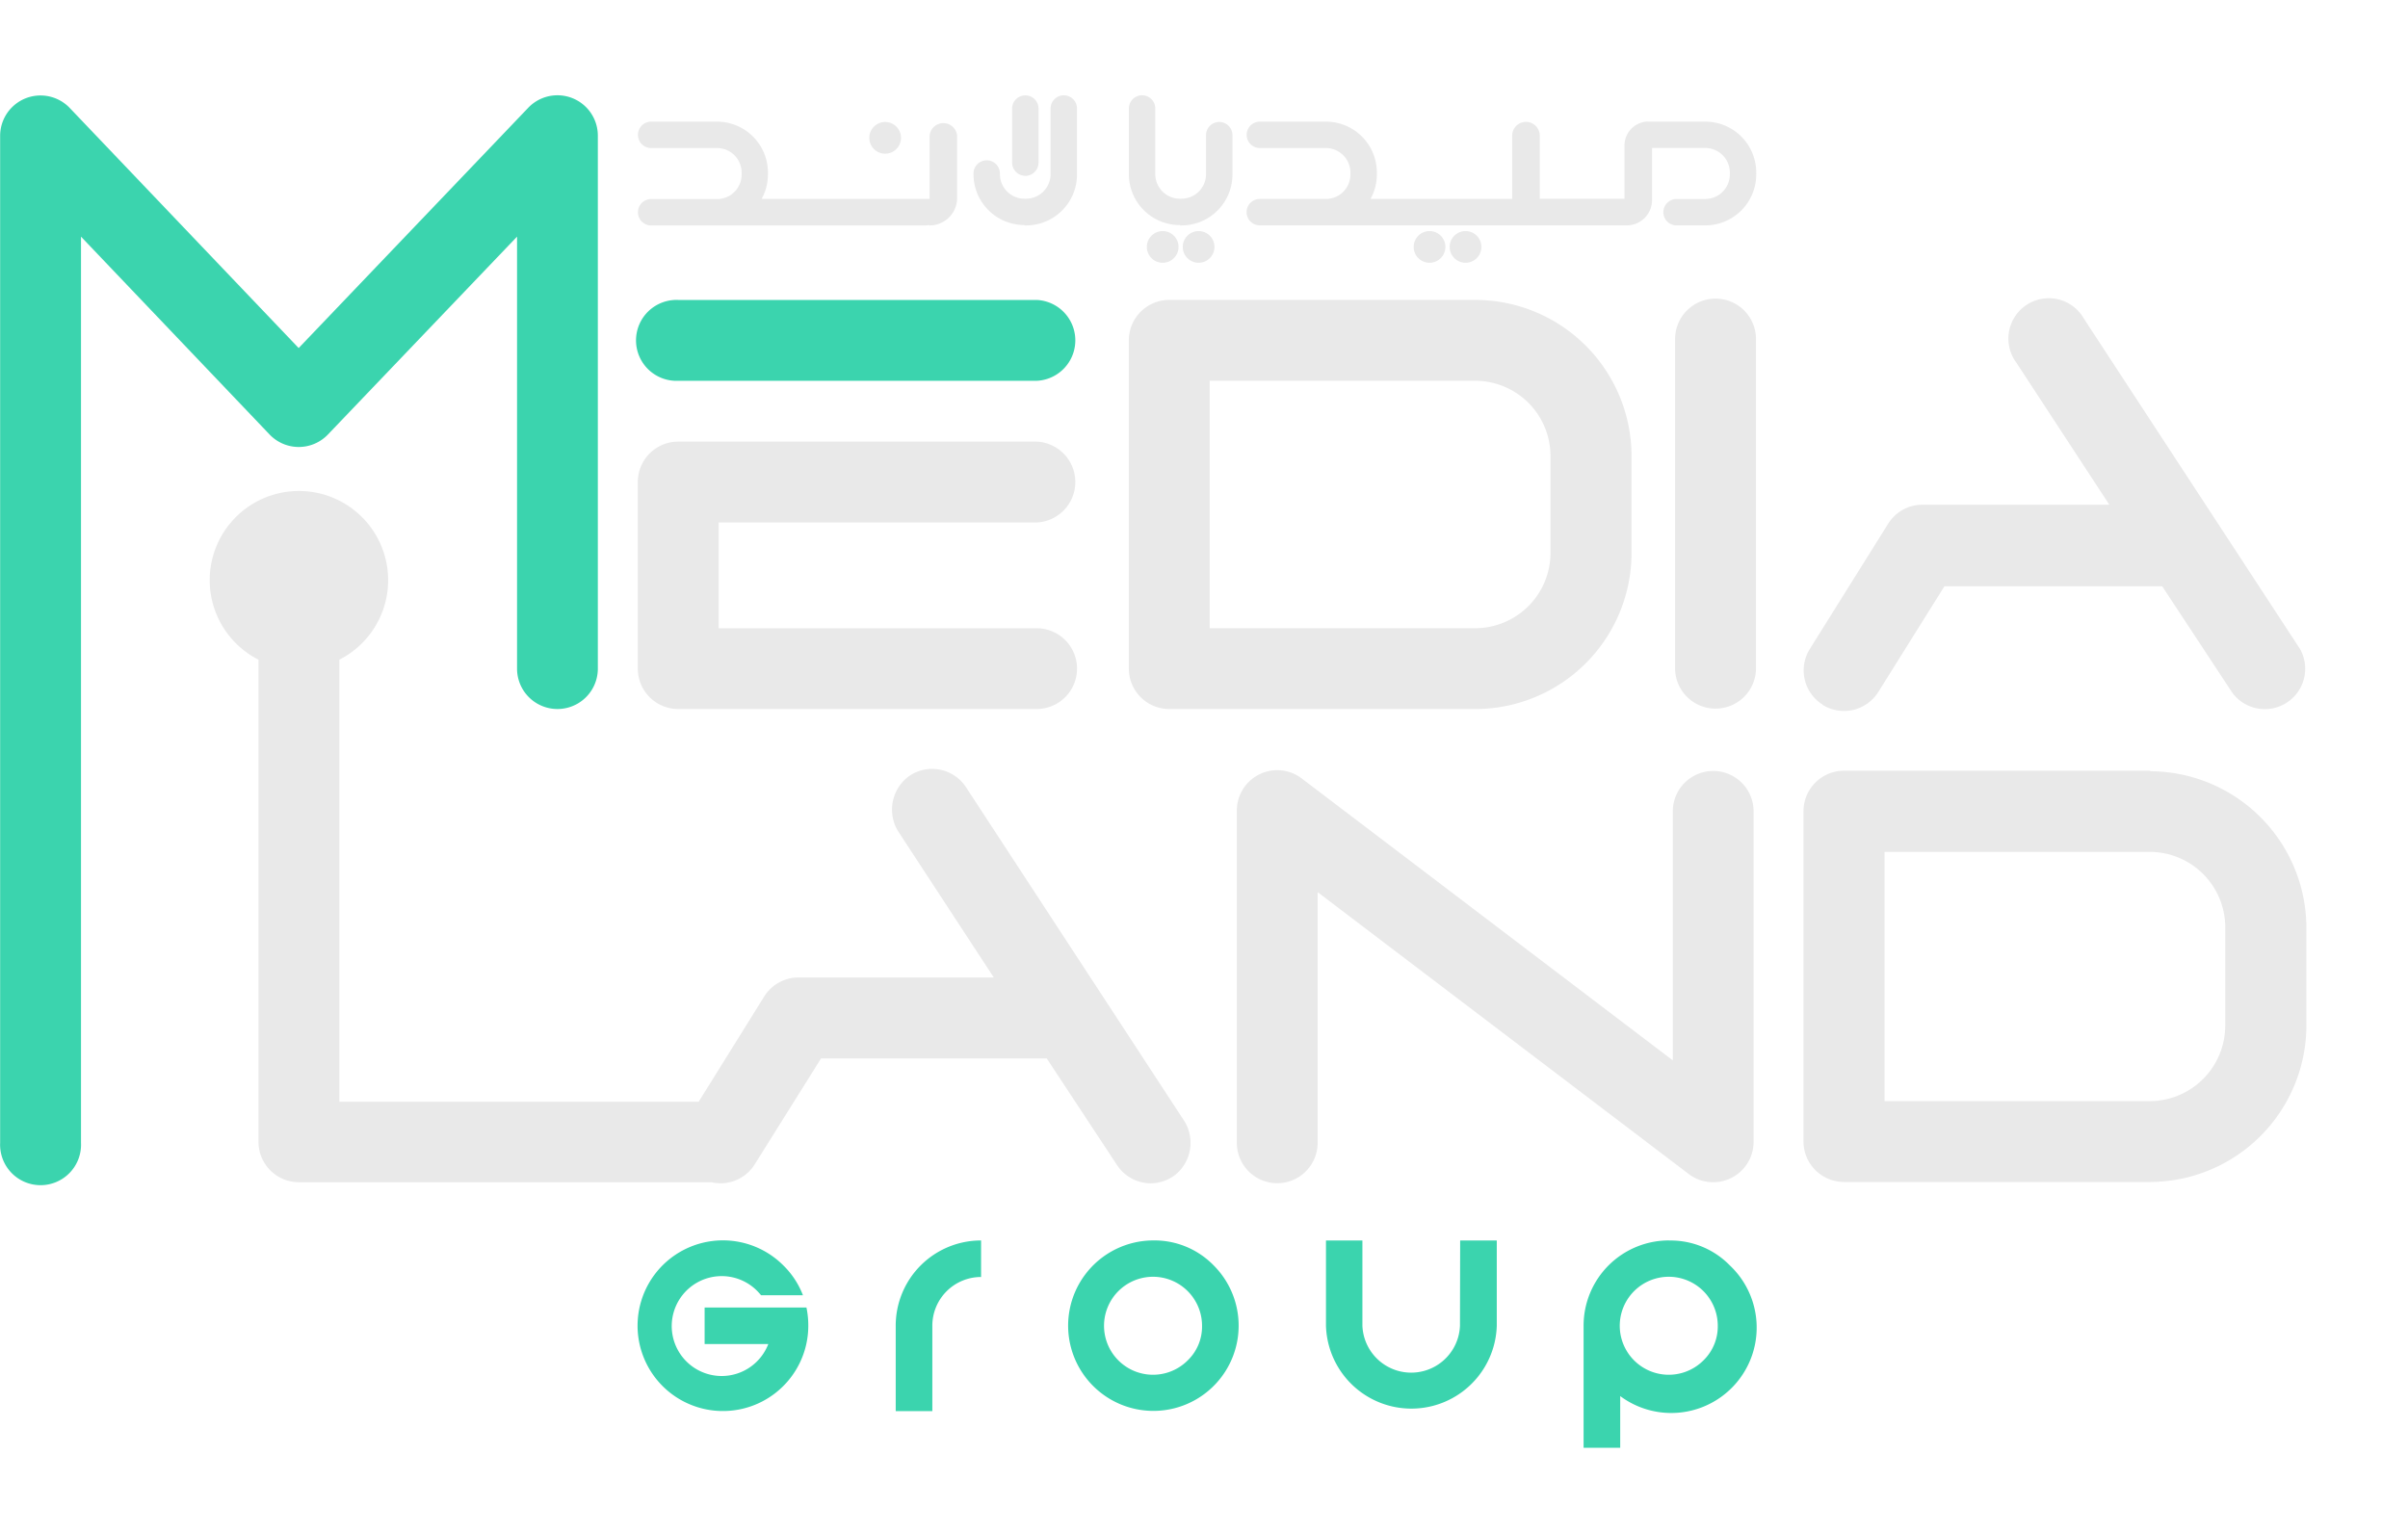 <svg xmlns="http://www.w3.org/2000/svg" width="91.146" height="58.002" viewBox="0 0 91.146 58.002">
  <g id="copy-logo" transform="translate(0 3)">
    <path id="Rectangle_" data-name="Rectangle " d="M0,0H91.146V58H0Z" transform="translate(0 -3)" fill="#3bd4ae" opacity="0"/>
    <path id="Path_" data-name="Path " d="M75.145,132.987v1.383h2.41a1.891,1.891,0,1,1-.409-2c.047.05.093.1.136.153h1.585a3.184,3.184,0,0,0-.745-1.133,3.231,3.231,0,1,0,.947,2.287,3.325,3.325,0,0,0-.07-.691Z" transform="translate(-48.474 -86.481)" fill="#3bd4ae"/>
    <path id="Path_2" data-name="Path " d="M102,133.681v3.231h1.386v-3.231a1.845,1.845,0,0,1,1.845-1.848V130.45A3.227,3.227,0,0,0,102,133.681" transform="translate(-68.096 -86.483)" fill="#3bd4ae"/>
    <path id="Path_3" data-name="Path " d="M126.168,134.986a1.855,1.855,0,1,1,.538-1.306,1.778,1.778,0,0,1-.538,1.306m-1.306-4.537a3.227,3.227,0,1,0,2.283.944,3.124,3.124,0,0,0-2.283-.944" transform="translate(-81.207 -86.483)" fill="#3bd4ae"/>
    <path id="Path_4" data-name="Path " d="M156.072,133.681a1.848,1.848,0,0,1-3.693,0V130.45H151v3.231a3.234,3.234,0,0,0,6.465,0V130.45h-1.386Z" transform="translate(-100.81 -86.483)" fill="#3bd4ae"/>
    <path id="Path_5" data-name="Path " d="M184.88,134.986a1.855,1.855,0,1,1,.538-1.306,1.791,1.791,0,0,1-.538,1.306m-1.31-4.537a3.227,3.227,0,0,0-3.231,3.231V138.3h1.386v-1.958a3.234,3.234,0,0,0,4.151-4.946,3.124,3.124,0,0,0-2.287-.944" transform="translate(-120.398 -86.483)" fill="#3bd4ae"/>
    <path id="Path_6" data-name="Path " d="M74.019,26.368H87.583a1.532,1.532,0,0,0,0-3.061H74.019a1.532,1.532,0,1,0,0,3.061" transform="translate(-48.345 -14.95)" fill="#3bd4ae"/>
    <path id="Path_7" data-name="Path " d="M11.3,13.317a1.529,1.529,0,0,0,1.107-.472l7.159-7.492V21.709a1.529,1.529,0,0,0,3.058,0V1.531A1.529,1.529,0,0,0,19.985.478L11.3,9.571,2.632.478A1.529,1.529,0,0,0,0,1.531V39.667a1.532,1.532,0,1,0,3.061,0V5.353L10.2,12.845a1.529,1.529,0,0,0,1.094.472" transform="translate(0.005 0.607)" fill="#3bd4ae"/>
    <path id="Path_8" data-name="Path " d="M74.162,49.574H87.726a1.529,1.529,0,0,0,0-3.058H75.691V42.511H87.726a1.532,1.532,0,0,0,0-3.061H74.162a1.529,1.529,0,0,0-1.532,1.529v7.066a1.529,1.529,0,0,0,1.532,1.529" transform="translate(-48.488 -25.729)" fill="#e9e9e9"/>
    <path id="Path_9" data-name="Path " d="M131.611,26.371h10.051a2.852,2.852,0,0,1,2.848,2.848v3.656a2.855,2.855,0,0,1-2.848,2.865H131.611ZM130.079,38.8h11.583a5.916,5.916,0,0,0,5.916-5.91V29.233a5.916,5.916,0,0,0-5.916-5.923H130.079a1.529,1.529,0,0,0-1.529,1.529V37.27a1.529,1.529,0,0,0,1.529,1.529" transform="translate(-85.822 -14.954)" fill="#e9e9e9"/>
    <path id="Path_10" data-name="Path " d="M221.344,86.579A2.862,2.862,0,0,1,218.5,89.45H208.448V80.014H218.5a2.858,2.858,0,0,1,2.845,2.868ZM218.5,76.94H206.916a1.536,1.536,0,0,0-1.536,1.536v12.5a1.536,1.536,0,0,0,1.536,1.536H218.5a5.936,5.936,0,0,0,5.916-5.939V82.883a5.936,5.936,0,0,0-5.92-5.923" transform="translate(-137.116 -50.759)" fill="#e9e9e9"/>
    <path id="Path_11" data-name="Path " d="M206.107,38.517a1.532,1.532,0,0,0,2.111-.472l2.509-4.012h8.243l2.659,4.038a1.529,1.529,0,0,0,2.559-1.662l-8.176-12.5a1.529,1.529,0,1,0-2.559,1.662l3.516,5.374H209.88a1.529,1.529,0,0,0-1.29.731l-2.958,4.73a1.529,1.529,0,0,0,.485,2.107" transform="translate(-137.128 -14.835)" fill="#e9e9e9"/>
    <path id="Path_12" data-name="Path " d="M59.48,71.286a1.526,1.526,0,0,0,.957-.332,1.559,1.559,0,0,0,.3-2.067L52.5,56.287a1.532,1.532,0,0,0-2.157-.415,1.569,1.569,0,0,0-.376,2.14l3.586,5.481H46.165a1.536,1.536,0,0,0-1.3.718L42.382,68.2h-13.6V51.461a3.377,3.377,0,1,0-3.061,0V69.718a1.532,1.532,0,0,0,1.532,1.529H42.874a1.5,1.5,0,0,0,.332.04,1.526,1.526,0,0,0,1.3-.721l2.509-4.008h8.542l2.659,4.035a1.536,1.536,0,0,0,1.283.695" transform="translate(-15.937 -29.484)" fill="#e9e9e9"/>
    <path id="Path_13" data-name="Path " d="M159.559,92.32a1.529,1.529,0,0,0,.851-1.369V78.437a1.529,1.529,0,0,0-3.058,0v9.429L143.306,77.191a1.529,1.529,0,0,0-2.456,1.22V90.987a1.529,1.529,0,0,0,3.058,0V81.495l14.046,10.672a1.526,1.526,0,0,0,1.605.153" transform="translate(-94.034 -50.717)" fill="#e9e9e9"/>
    <path id="Path_14" data-name="Path " d="M192.289,23.16a1.529,1.529,0,0,0-1.529,1.529v12.53a1.532,1.532,0,0,0,3.061,0V24.689a1.529,1.529,0,0,0-1.532-1.529" transform="translate(-127.355 -14.853)" fill="#e9e9e9"/>
    <path id="Path_15" data-name="Path " d="M115.759,2.935a.505.505,0,0,0,.5-.5V.386a.5.5,0,1,0-1,0V2.433a.505.505,0,0,0,.5.5" transform="translate(-76.949 0.725)" fill="#e9e9e9"/>
    <path id="Path_16" data-name="Path " d="M99.595,4.233a.6.6,0,1,1,.007,0" transform="translate(-66.094 -1.414)" fill="#e9e9e9"/>
    <path id="Path_17" data-name="Path " d="M73.016,6.929h2.5a1.233,1.233,0,0,0,.156,0h7.711a.874.874,0,0,0,.163-.017v.017A1.04,1.04,0,0,0,84.6,5.888V3.532a.522.522,0,0,0-1.04,0V5.925H77.2a1.908,1.908,0,0,0,.239-.931v-.05A1.928,1.928,0,0,0,75.519,3h-2.5a.5.5,0,1,0,0,1h2.5a.927.927,0,0,1,.924.934v.063a.927.927,0,0,1-.924.934h-2.5a.5.5,0,1,0,0,1" transform="translate(-48.372 -1.394)" fill="#e9e9e9"/>
    <path id="Path_18" data-name="Path " d="M112.8,4.926h.053a1.928,1.928,0,0,0,1.931-1.934V.5a.5.5,0,1,0-1,0V2.991a.931.931,0,0,1-.934.924H112.8a.931.931,0,0,1-.934-.924v-.03a.5.5,0,0,0-1,0v.03A1.928,1.928,0,0,0,112.8,4.912" transform="translate(-74.018 0.609)" fill="#e9e9e9"/>
    <path id="Path_19" data-name="Path " d="M162.183,16.062a.6.6,0,1,0-.6.6.6.6,0,0,0,.6-.6" transform="translate(-107.473 -9.713)" fill="#e9e9e9"/>
    <path id="Path_20" data-name="Path " d="M166.283,16.062a.6.6,0,1,0-.6.6.6.6,0,0,0,.6-.6" transform="translate(-110.21 -9.713)" fill="#e9e9e9"/>
    <path id="Path_21" data-name="Path " d="M130.6,16.062a.6.6,0,1,0,.6-.6.6.6,0,0,0-.6.6" transform="translate(-87.191 -9.713)" fill="#e9e9e9"/>
    <path id="Path" d="M134.69,16.062a.6.6,0,1,0,.6-.6.6.6,0,0,0-.6.6" transform="translate(-89.921 -9.713)" fill="#e9e9e9"/>
    <path id="Path_22" data-name="Path " d="M130.5,5.035h.05A1.928,1.928,0,0,0,132.485,3.1V1.618a.5.5,0,0,0-1,0V3.1a.931.931,0,0,1-.934.924h-.05a.931.931,0,0,1-.937-.924V.608a.5.5,0,0,0-1,0V3.1A1.928,1.928,0,0,0,130.5,5.022" transform="translate(-85.835 0.5)" fill="#e9e9e9"/>
    <path id="Path_23" data-name="Path " d="M159.2,2.995h-2.144a.462.462,0,0,0-.1,0,.911.911,0,0,0-.808.927V5.916h-3.207V3.526a.522.522,0,1,0-1.044,0V5.919h-5.361a1.908,1.908,0,0,0,.239-.931v-.05a1.928,1.928,0,0,0-1.928-1.944h-2.5a.5.5,0,0,0,0,1h2.5a.931.931,0,0,1,.927.934v.063a.927.927,0,0,1-.894.931h-2.536a.5.5,0,1,0,0,1h13.89a.957.957,0,0,0,.957-.931V5.939h0V3.992h1.994a.931.931,0,0,1,.951.947v.05a.931.931,0,0,1-.924.934H158.12a.5.5,0,0,0,0,1h1.094a1.931,1.931,0,0,0,1.921-1.931v-.05A1.928,1.928,0,0,0,159.2,2.995" transform="translate(-94.659 -1.389)" fill="#e9e9e9"/>
  </g>
</svg>
